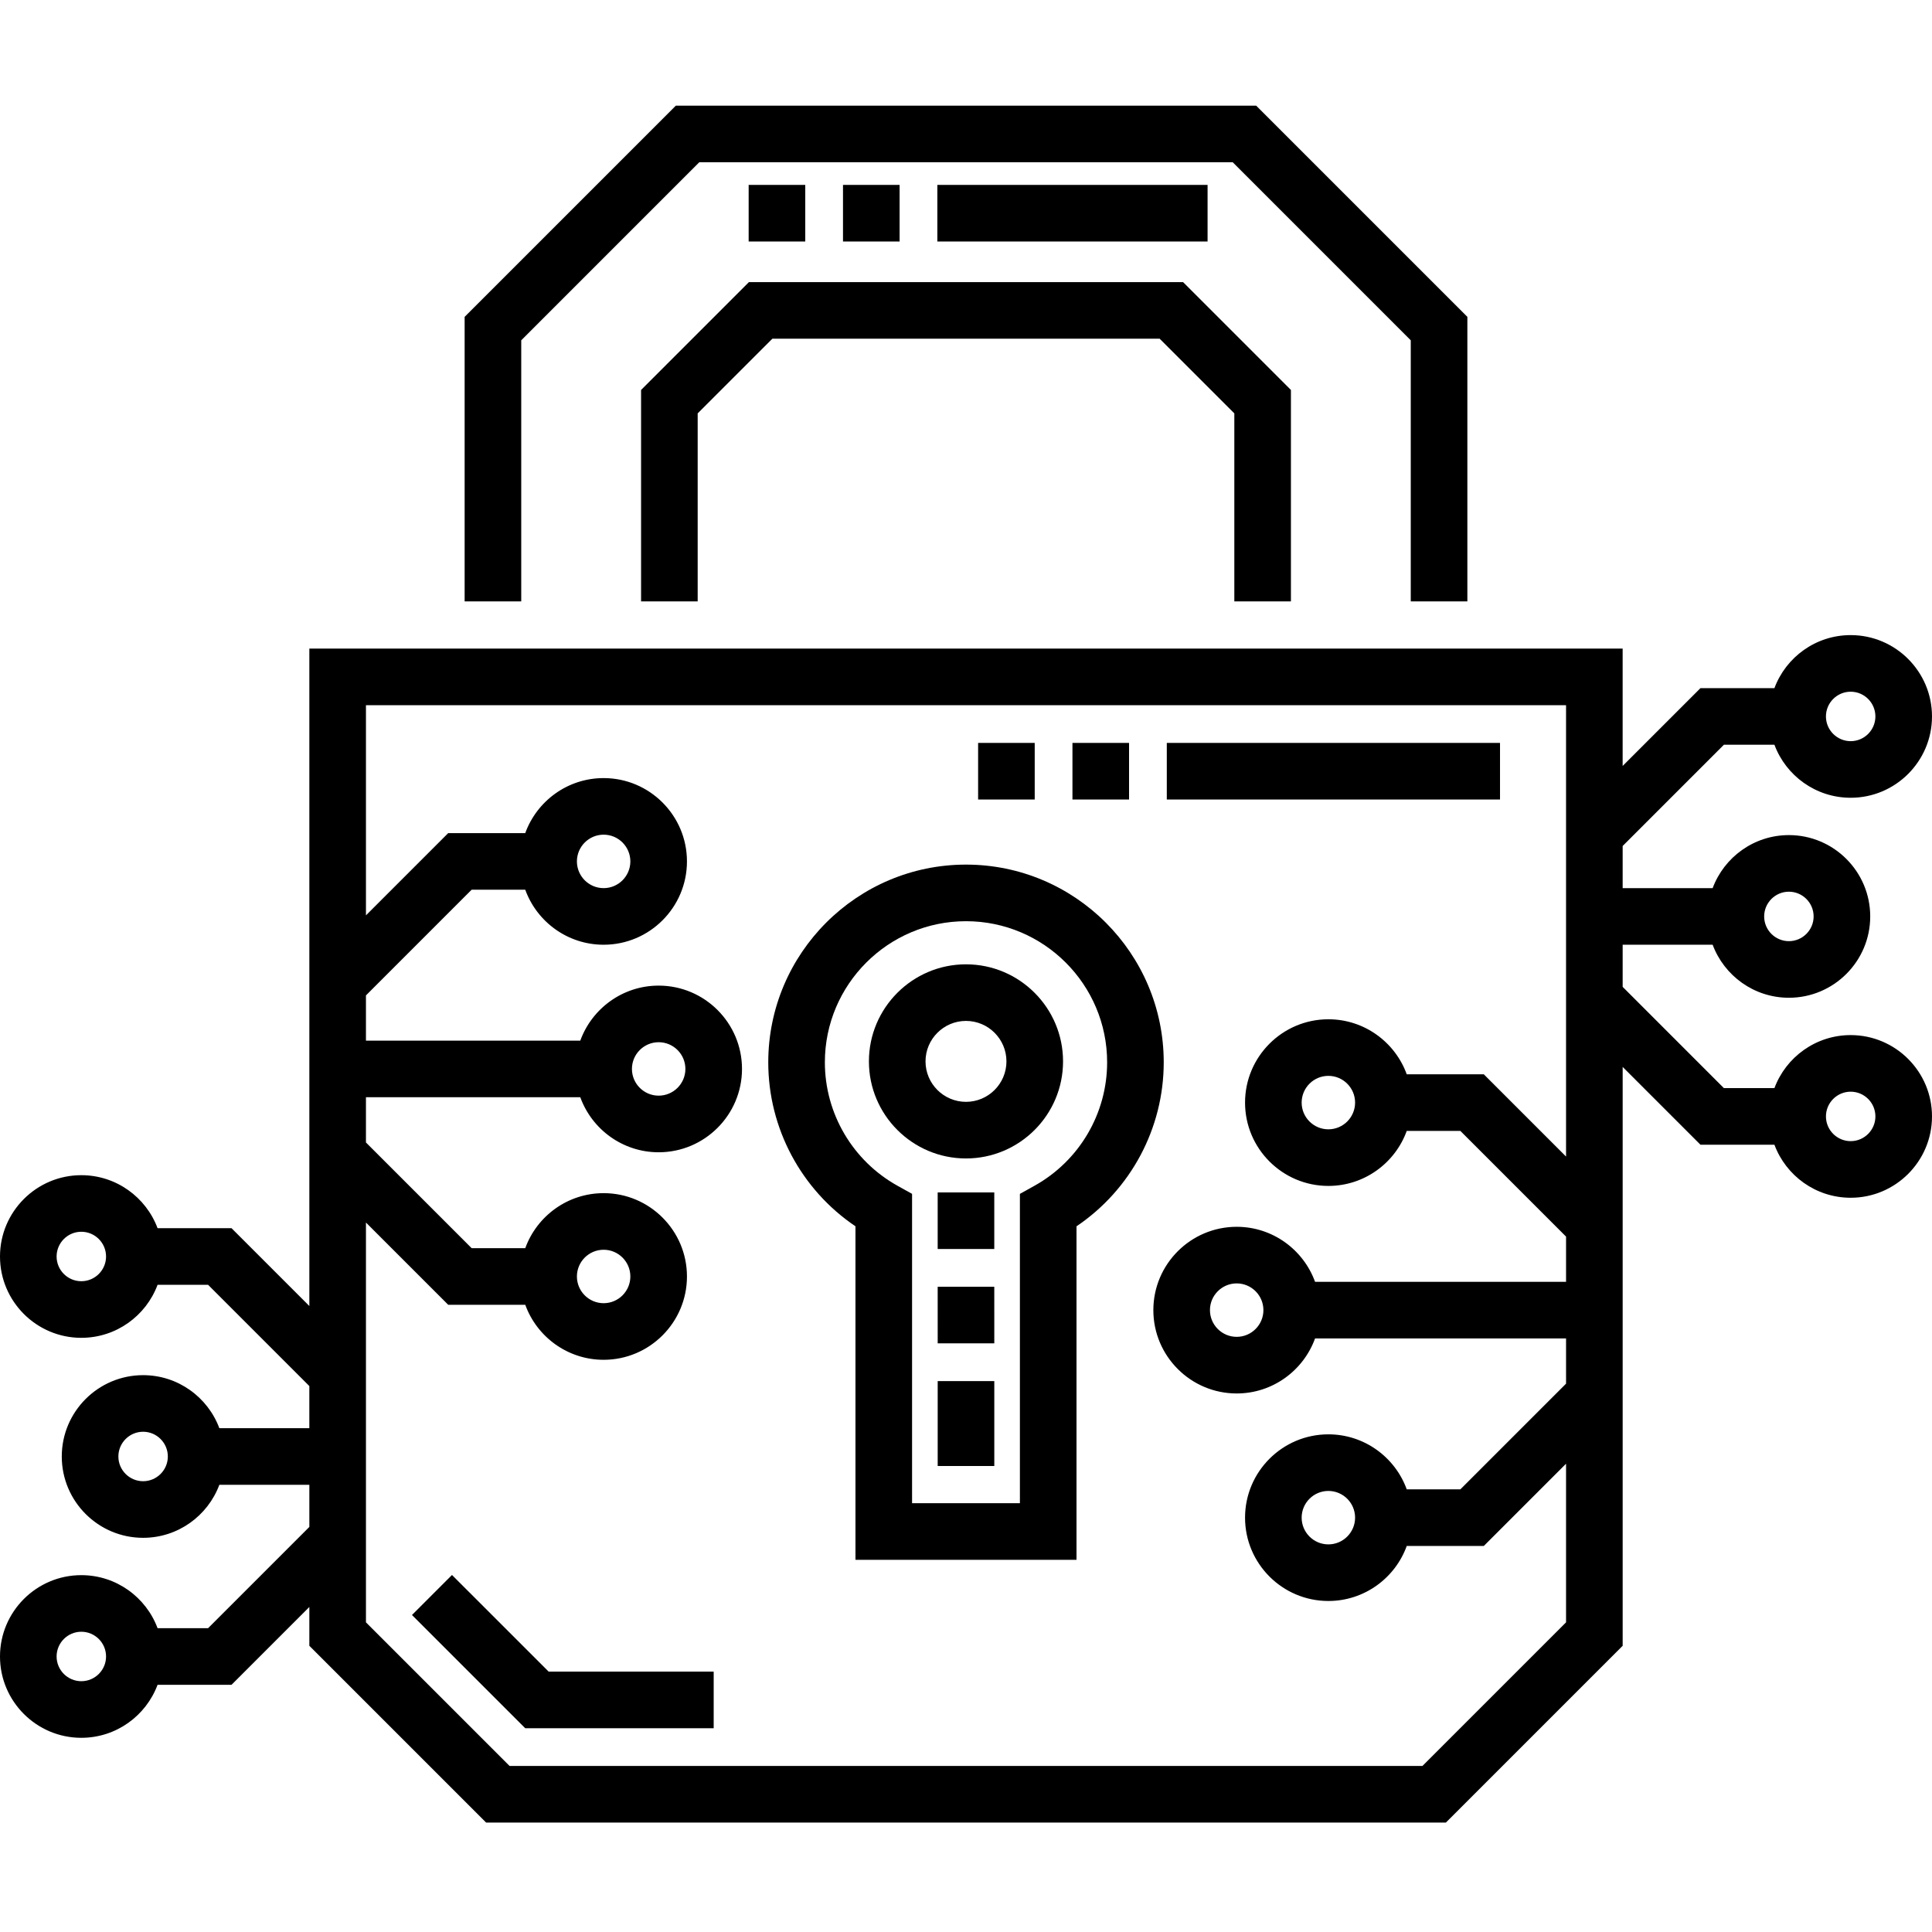 <svg height="512pt" viewBox="0 -28 512.001 512" width="512pt" xmlns="http://www.w3.org/2000/svg"><path d="m119.781 389.383-10.605 10.609 30.012 30.008h49.945v-15h-43.734zm0 0"/><path d="m138.133 62.184 47.18-47.184h141.375l47.18 47.184v69.195h15v-75.41l-55.969-55.969h-153.797l-55.969 55.969v75.41h15zm0 0"/><path d="m342.109 131.379v-56.039l-28.578-28.578h-115.062l-28.578 28.578v56.039h15v-49.828l19.793-19.789h102.633l19.793 19.789v49.828zm0 0"/><path d="m256 201.129c-28.895 0-52.402 23.508-52.402 52.402 0 17.492 8.75 33.758 23.109 43.449v88.383h58.578v-88.379c14.367-9.691 23.117-25.957 23.117-43.453 0-28.895-23.508-52.402-52.402-52.402zm18.141 85.113-3.855 2.145v81.98h-28.578v-81.984l-3.855-2.141c-11.875-6.609-19.254-19.145-19.254-32.711 0-20.625 16.777-37.402 37.402-37.402s37.402 16.777 37.402 37.402c0 13.57-7.379 26.105-19.262 32.711zm0 0"/><path d="m255.996 227.555c-14.184 0-25.723 11.539-25.723 25.723s11.539 25.723 25.723 25.723 25.723-11.539 25.723-25.723-11.539-25.723-25.723-25.723zm0 36.445c-5.91 0-10.723-4.809-10.723-10.723 0-5.91 4.812-10.723 10.723-10.723 5.914 0 10.723 4.812 10.723 10.723 0 5.914-4.809 10.723-10.723 10.723zm0 0"/><path d="m490.449 246.309c-9.25 0-17.156 5.855-20.207 14.055h-13.387l-26.832-26.836v-11.164h23.848c3.055 8.195 10.957 14.051 20.207 14.051 11.883 0 21.551-9.668 21.551-21.551 0-11.887-9.668-21.555-21.551-21.555-9.25 0-17.152 5.855-20.207 14.055h-23.848v-11.168l26.832-26.832h13.387c3.055 8.195 10.957 14.051 20.207 14.051 11.883 0 21.551-9.668 21.551-21.551 0-11.883-9.668-21.555-21.551-21.555-9.25 0-17.156 5.855-20.207 14.055h-19.602l-20.621 20.621v-31.105h-348.039v174.227l-20.621-20.621h-19.602c-3.055-8.195-10.957-14.051-20.207-14.051-11.883 0-21.551 9.668-21.551 21.551s9.668 21.551 21.551 21.551c9.25 0 17.156-5.852 20.207-14.051h13.387l26.832 26.832v11.168h-23.848c-3.051-8.199-10.957-14.055-20.203-14.055-11.887 0-21.555 9.668-21.555 21.555 0 11.883 9.668 21.551 21.555 21.551 9.246 0 17.152-5.855 20.203-14.051h23.852v11.164l-26.836 26.836h-13.387c-3.051-8.199-10.957-14.055-20.207-14.055-11.883 0-21.551 9.668-21.551 21.555 0 11.883 9.668 21.551 21.551 21.551 9.25 0 17.152-5.855 20.207-14.051h19.602l20.621-20.621v10.285l46.852 46.852h254.34l46.852-46.852v-153.406l20.621 20.621h19.598c3.055 8.195 10.957 14.051 20.207 14.051 11.883 0 21.551-9.668 21.551-21.551 0-11.887-9.668-21.555-21.551-21.555zm-16.375-38c3.613 0 6.555 2.941 6.555 6.555s-2.938 6.551-6.555 6.551c-3.609 0-6.551-2.938-6.551-6.551s2.941-6.555 6.551-6.555zm16.375-53c3.613 0 6.551 2.941 6.551 6.555s-2.938 6.551-6.551 6.551-6.555-2.938-6.555-6.551 2.941-6.555 6.555-6.555zm-468.898 156.227c-3.613 0-6.551-2.938-6.551-6.551s2.938-6.555 6.551-6.555 6.555 2.941 6.555 6.555-2.941 6.551-6.555 6.551zm16.375 53c-3.613 0-6.555-2.938-6.555-6.551s2.938-6.555 6.555-6.555c3.609 0 6.551 2.941 6.551 6.555s-2.941 6.551-6.551 6.551zm-16.375 53c-3.613 0-6.551-2.938-6.551-6.551s2.938-6.555 6.551-6.555 6.555 2.941 6.555 6.555-2.941 6.551-6.555 6.551zm355.406 22.465h-241.914l-38.062-38.062v-105.957l21.797 21.797h20.422c3.074 8.496 11.227 14.582 20.77 14.582 12.176 0 22.082-9.906 22.082-22.082 0-12.176-9.906-22.082-22.082-22.082-9.543 0-17.695 6.086-20.77 14.582h-14.207l-28.012-28.012v-11.988h56.801c3.078 8.496 11.227 14.586 20.77 14.586 12.176 0 22.086-9.906 22.086-22.086 0-12.176-9.906-22.082-22.086-22.082-9.543 0-17.691 6.09-20.77 14.582h-56.801v-11.984l28.008-28.012h14.207c3.078 8.496 11.227 14.582 20.773 14.582 12.176 0 22.082-9.906 22.082-22.082 0-12.18-9.906-22.082-22.082-22.082-9.547 0-17.695 6.086-20.773 14.582h-20.418l-21.797 21.797v-55.699h318.039v119.617l-21.797-21.797h-20.422c-3.074-8.496-11.227-14.582-20.77-14.582-12.176 0-22.082 9.906-22.082 22.082s9.906 22.082 22.082 22.082c9.543 0 17.695-6.086 20.77-14.582h14.207l28.012 28.012v11.984h-66.516c-3.078-8.492-11.227-14.582-20.77-14.582-12.176 0-22.086 9.906-22.086 22.082 0 12.18 9.906 22.086 22.086 22.086 9.543 0 17.691-6.09 20.77-14.586h66.516v11.988l-28.012 28.012h-14.207c-3.074-8.496-11.227-14.582-20.77-14.582-12.176 0-22.082 9.906-22.082 22.082 0 12.176 9.906 22.082 22.082 22.082 9.543 0 17.695-6.086 20.77-14.582h20.422l21.797-21.797v42.039zm-224.07-129.723c0-3.906 3.176-7.082 7.082-7.082s7.082 3.176 7.082 7.082c0 3.902-3.176 7.082-7.082 7.082s-7.082-3.176-7.082-7.082zm14.582-55c0-3.906 3.176-7.082 7.082-7.082s7.086 3.176 7.086 7.082-3.18 7.082-7.086 7.082-7.082-3.176-7.082-7.082zm-14.582-54.996c0-3.906 3.176-7.086 7.082-7.086s7.082 3.18 7.082 7.086c0 3.902-3.176 7.082-7.082 7.082s-7.082-3.18-7.082-7.082zm206.227 63.918c0 3.902-3.176 7.082-7.082 7.082s-7.082-3.18-7.082-7.082c0-3.906 3.176-7.086 7.082-7.086s7.082 3.18 7.082 7.086zm-24.297 54.996c0 3.906-3.176 7.082-7.082 7.082s-7.086-3.176-7.086-7.082 3.18-7.082 7.086-7.082 7.082 3.176 7.082 7.082zm24.297 55c0 3.902-3.176 7.082-7.082 7.082s-7.082-3.18-7.082-7.082c0-3.906 3.176-7.082 7.082-7.082s7.082 3.176 7.082 7.082zm131.336-99.781c-3.613 0-6.555-2.941-6.555-6.551 0-3.613 2.941-6.555 6.555-6.555s6.551 2.938 6.551 6.555c0 3.609-2.938 6.551-6.551 6.551zm0 0"/><path d="m397.52 183.879h-88.305v-15h88.305zm-98.309 0h-15v-15h15zm-25 0h-15v-15h15zm0 0"/><path d="m320.02 36h-71.613v-15h71.613zm-81.617 0h-15v-15h15zm-25 0h-15v-15h15zm0 0"/><path d="m248.5 360.5v-22.5h15v22.5zm0-32.5-.004-15h15l.004 15zm-.004-25v-15h15v15zm0 0"/></svg>